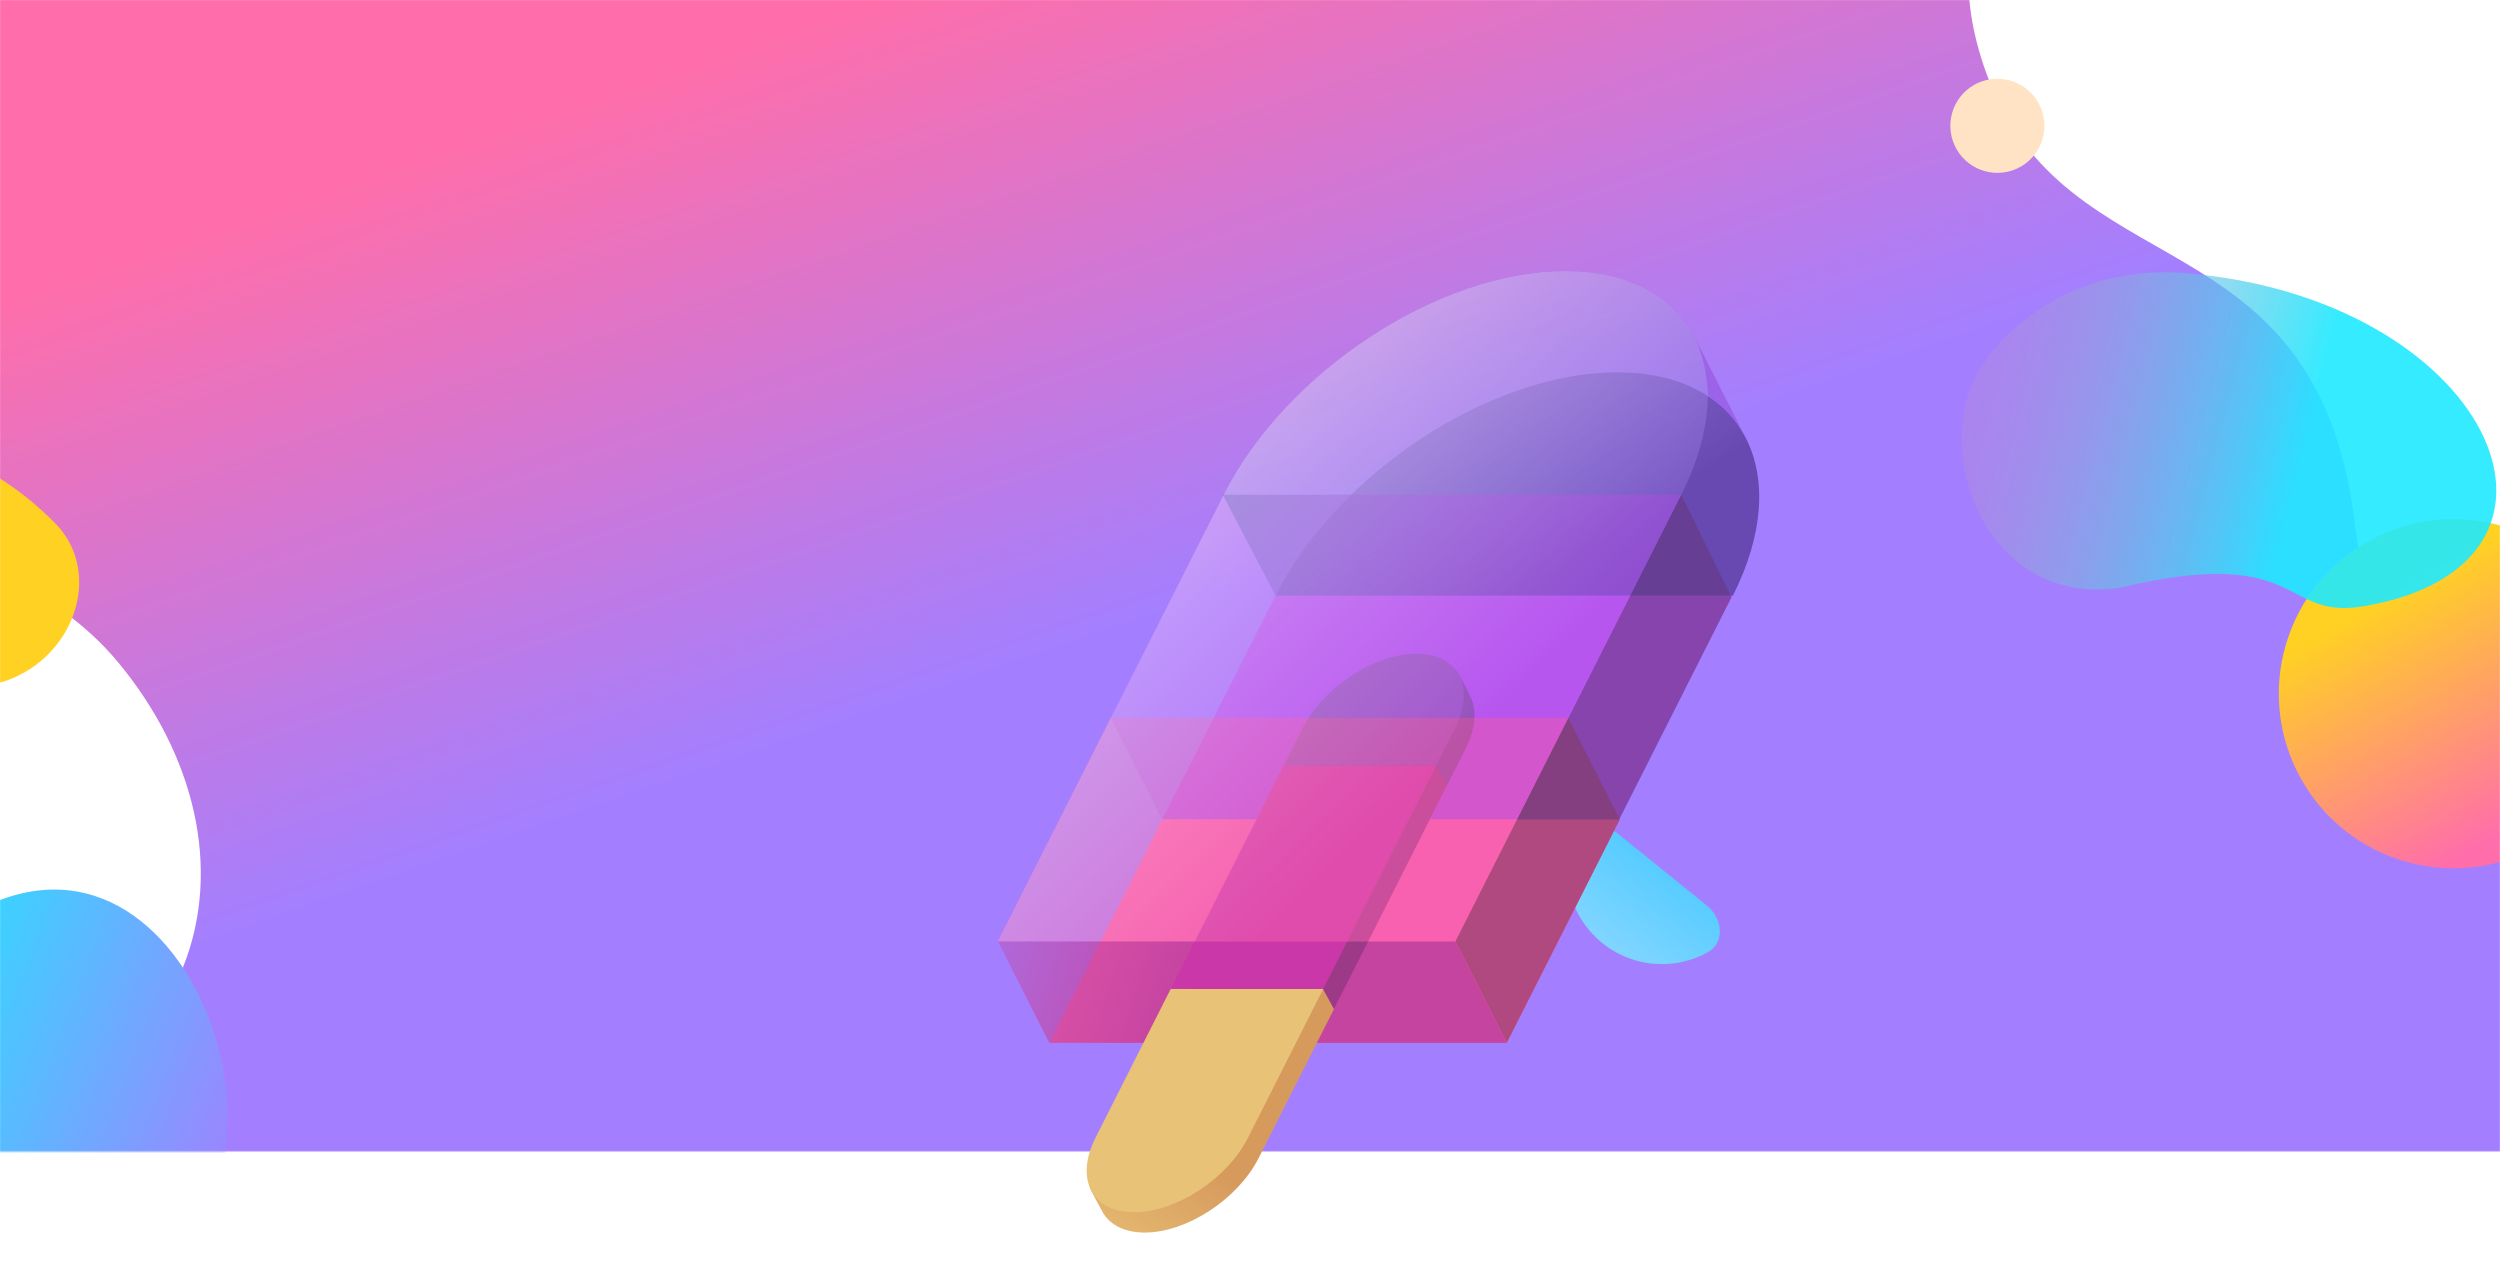 <svg width="1920" height="971" viewBox="0 0 1920 971" fill="none" xmlns="http://www.w3.org/2000/svg">
<rect x="0" y="0" width="1920" height="971" fill="#333333" stroke="none"/>
<g clip-path="url(#clip0)">
<rect width="1920" height="971" fill="white"/>
<mask id="mask0" mask-type="alpha" maskUnits="userSpaceOnUse" x="-1" y="-1" width="1921" height="886">
<rect x="-0.18" y="-0.217" width="1920.18" height="884.753" fill="url(#paint0_linear)"/>
</mask>
<g mask="url(#mask0)">
<rect x="-0.18" y="-0.217" width="1920.18" height="884.753" fill="url(#paint1_linear)"/>
<path opacity="0.9" d="M1310.77 695.36C1323.07 705.284 1325.08 723.981 1311.21 731.545V731.545C1302.81 736.125 1293.59 739.006 1284.07 740.023C1274.56 741.039 1264.94 740.172 1255.76 737.47C1246.58 734.768 1238.02 730.285 1230.57 724.276C1223.13 718.267 1216.94 710.851 1212.36 702.449C1207.78 694.048 1204.89 684.827 1203.88 675.313C1202.86 665.798 1203.73 656.177 1206.43 646.997V646.997C1210.89 631.838 1229.59 629.859 1241.89 639.782L1276.33 667.571L1310.77 695.36Z" fill="url(#paint2_linear)"/>
<path d="M1807.51 394.415C1830.68 621.374 2062.39 599.2 2106.94 499.743C2141.15 423.373 2244.75 230.603 2157 52.349C1941.04 -306.77 1418.92 -232.009 1526.03 57.661C1587.06 222.706 1775.15 164.016 1807.51 394.415Z" fill="url(#paint3_linear)"/>
<g style="mix-blend-mode:multiply">
<circle cx="1884.23" cy="532.745" r="134.08" transform="rotate(16.064 1884.23 532.745)" fill="url(#paint4_linear)"/>
</g>
<g style="mix-blend-mode:darken" opacity="0.9">
<path d="M1628.72 451.235C1523.81 467.308 1481.48 343.37 1521.48 281.79C1547.42 241.844 1605.78 200.877 1686.26 210.49C1917.1 233.988 2001.73 434.293 1814.89 465.661C1751.52 476.301 1769.48 417.669 1628.72 451.235Z" fill="url(#paint5_linear)"/>
</g>
<g style="mix-blend-mode:overlay">
<ellipse rx="36.131" ry="36.152" transform="matrix(0.991 -0.131 0.131 0.991 1533.99 96.618)" fill="#FFE3C4"/>
</g>
<path d="M-113.607 899.723C174.131 859.898 208.987 650.542 90.248 508.076C-0.929 398.682 -230.111 359.264 -488.395 431.335C-1019.37 653.06 -1026.54 1212.08 -616.452 1164.3C-382.795 1137.07 -508.873 929.287 -113.607 899.723Z" fill="url(#paint6_linear)"/>
<g style="mix-blend-mode:darken">
<path d="M-202.904 573.238C-211.54 578.795 -221.507 582.04 -231.775 582.232V582.232C-268.034 582.909 -294.28 547.6 -279.228 514.605C-201.326 343.838 -69.562 289.288 42.115 401.621C73.508 433.198 63.154 484.282 27.389 510.806V510.806C15.79 519.409 2.133 524.954 -12.203 526.688C-122.522 540.027 -141.252 533.566 -202.904 573.238Z" fill="url(#paint7_linear)"/>
</g>
<g style="mix-blend-mode:multiply">
<path d="M77.835 981.1C-46.413 994.165 -131.031 739.946 0.954 690.884C168.161 628.728 253.665 962.612 77.835 981.1Z" fill="url(#paint8_linear)"/>
</g>
</g>
<path opacity="0.9" d="M1330.8 457.592L979.476 457.592C1027.37 362.857 1144.86 286.001 1241.89 285.958C1338.88 285.915 1378.69 362.857 1330.8 457.592Z" fill="url(#paint9_linear)"/>
<path opacity="0.4" d="M1342.88 340.5L1338.56 332.005C1331.12 320.295 1318.4 308.995 1311.82 304.025C1310.77 284.463 1306.2 269.563 1302.54 261.143L1299.57 255.296C1300.39 256.607 1301.42 258.573 1302.54 261.143L1338.56 332.005C1340.37 334.841 1341.86 337.701 1342.88 340.5Z" fill="#8B3ACD"/>
<path d="M939.031 379.889L1290.68 379.889L1250.31 458.087L979.952 458.087L939.031 379.889Z" fill="url(#paint10_linear)"/>
<path d="M979.476 457.59L1330.14 457.59L1243.29 629.146L892.744 629.146L979.476 457.59Z" fill="#B756EF"/>
<path d="M892.73 629.181L1244.05 629.181L1157.32 800.737L805.999 800.737L892.73 629.181Z" fill="#F761AF"/>
<path d="M1204.41 551.39L1117.68 722.947L1157.2 800.947L1244.02 629.345L1204.41 551.39Z" fill="#B0497F"/>
<path d="M1117.68 722.946L766.356 722.946L805.864 800.947L1157.2 800.947L1117.68 722.946Z" fill="url(#paint11_linear)"/>
<path d="M994.113 603.48L1008.56 574.899C1024.53 543.32 1063.71 517.691 1096.04 517.676C1108.59 517.671 1112.24 508.466 1118.46 515.038C1120.61 517.318 1128.38 532.988 1129.67 535.872C1134.26 546.085 1133.3 559.787 1125.68 574.847L1111.23 603.429L994.113 603.48Z" fill="#774E8D"/>
<path d="M907.348 775.037L994.079 603.48L1102.93 587.886L1111.2 603.429L1024.47 774.986L907.348 775.037Z" fill="#9D3A87"/>
<path d="M1024.46 774.988L966.632 889.382C950.668 920.96 911.488 946.59 879.157 946.604C863.773 946.611 852.702 940.816 847.044 931.337C846.165 929.864 838.116 914.864 837.503 913.221C833.766 903.218 842.326 903.65 849.514 889.433L907.346 774.988L1016.08 759.549L1024.46 774.988Z" fill="url(#paint12_linear)"/>
<path d="M1016.28 759.4L958.446 873.793C942.482 905.372 903.302 931.001 870.971 931.016C838.64 931.03 825.363 905.423 841.327 873.845L899.159 759.4L1016.28 759.4Z" fill="#E8C377"/>
<path d="M985.893 587.891L1103.01 587.84L1016.28 759.396L899.162 759.448L985.893 587.891Z" fill="#C937A8"/>
<path d="M985.927 587.893L1000.38 559.311C1016.34 527.733 1055.52 502.103 1087.85 502.089C1120.18 502.075 1133.46 527.682 1117.5 559.26L1103.05 587.842L985.927 587.893V587.893Z" fill="#8E58AD"/>
<path opacity="0.2" d="M1329.82 458.645L1291.16 379.798L1204.43 551.355L853.103 551.355L892.4 629.303L964.521 629.303L986.111 588.17L1103.07 588.17L1111.41 602.96L1098.42 629.303L1243.62 629.303L1329.82 458.645Z" fill="#971EDC"/>
<g opacity="0.5">
<path d="M1329.82 458.645L1291.16 379.798L1204.43 551.355L853.103 551.355L892.4 629.303L1243.62 629.303L1329.82 458.645Z" fill="#5C3D6D"/>
<path d="M1291.16 379.801L939.833 379.801C987.726 285.066 1105.22 208.21 1202.24 208.167C1299.23 208.124 1339.05 285.066 1291.16 379.801Z" fill="#8967DB"/>
<path d="M939.834 379.798L1291.16 379.798L1204.43 551.355L853.103 551.355L939.834 379.798Z" fill="#B756EF"/>
<path d="M853.087 551.392L1204.41 551.392L1117.68 722.948L766.356 722.948L853.087 551.392Z" fill="#F761AF"/>
<g style="mix-blend-mode:overlay">
<path d="M1291.16 379.801L939.833 379.801C987.726 285.066 1105.22 208.21 1202.24 208.167C1299.23 208.124 1339.05 285.066 1291.16 379.801Z" fill="#8967DB"/>
<path d="M939.834 379.798L1291.16 379.798L1204.43 551.355L853.103 551.355L939.834 379.798Z" fill="#B756EF"/>
<path d="M853.087 551.392L1204.41 551.392L1117.68 722.948L766.356 722.948L853.087 551.392Z" fill="#F761AF"/>
</g>
<path d="M1291.16 379.801L1291.15 379.801L1204.42 551.355L1204.28 551.39L1204.41 551.39L1117.68 722.946L766.355 722.946L853.086 551.39L853.193 551.39L853.101 551.355L939.832 379.799L939.834 379.799C987.728 285.065 1105.22 208.21 1202.24 208.167C1299.23 208.124 1339.05 285.066 1291.16 379.801Z" fill="url(#paint13_linear)"/>
</g>
</g>
<defs>
<linearGradient id="paint0_linear" x1="782.961" y1="509.039" x2="613.453" y2="17.831" gradientUnits="userSpaceOnUse">
<stop stop-color="#A37FFF"/>
<stop offset="1" stop-color="#FF6EAA"/>
</linearGradient>
<linearGradient id="paint1_linear" x1="782.961" y1="509.039" x2="613.453" y2="17.831" gradientUnits="userSpaceOnUse">
<stop stop-color="#A37FFF"/>
<stop offset="1" stop-color="#FF6EAA"/>
</linearGradient>
<linearGradient id="paint2_linear" x1="1252.42" y1="600.404" x2="1066.23" y2="863.031" gradientUnits="userSpaceOnUse">
<stop stop-color="#36CFFF"/>
<stop offset="1" stop-color="white"/>
</linearGradient>
<linearGradient id="paint3_linear" x1="2068.13" y1="513.623" x2="1727.57" y2="644.696" gradientUnits="userSpaceOnUse">
<stop stop-color="white"/>
<stop offset="1" stop-color="white"/>
</linearGradient>
<linearGradient id="paint4_linear" x1="1688.87" y1="602.662" x2="1832.79" y2="743.937" gradientUnits="userSpaceOnUse">
<stop stop-color="#FFD123"/>
<stop offset="1" stop-color="#FF6EAA"/>
</linearGradient>
<linearGradient id="paint5_linear" x1="1765.87" y1="358.474" x2="1417.16" y2="266.876" gradientUnits="userSpaceOnUse">
<stop stop-color="#1FE9FF"/>
<stop offset="1" stop-color="#FF6EAA" stop-opacity="0"/>
</linearGradient>
<linearGradient id="paint6_linear" x1="97.976" y1="591.623" x2="198.719" y2="1327.17" gradientUnits="userSpaceOnUse">
<stop stop-color="white"/>
<stop offset="1" stop-color="white"/>
</linearGradient>
<linearGradient id="paint7_linear" x1="-122.544" y1="354.703" x2="-486.812" y2="520.047" gradientUnits="userSpaceOnUse">
<stop stop-color="#FFD123"/>
<stop offset="1" stop-color="#FF6EAA"/>
</linearGradient>
<linearGradient id="paint8_linear" x1="127.911" y1="1069.08" x2="-178.185" y2="952.752" gradientUnits="userSpaceOnUse">
<stop stop-color="#A37FFF"/>
<stop offset="1" stop-color="#1FE9FF"/>
</linearGradient>
<linearGradient id="paint9_linear" x1="1161.54" y1="457.747" x2="979.398" y2="181.395" gradientUnits="userSpaceOnUse">
<stop stop-color="#6244A9"/>
<stop offset="1" stop-color="#7961B2" stop-opacity="0"/>
</linearGradient>
<linearGradient id="paint10_linear" x1="825.528" y1="355.378" x2="1089.85" y2="606.433" gradientUnits="userSpaceOnUse">
<stop stop-color="#3865A8"/>
<stop offset="1" stop-color="#8B39CB" stop-opacity="0"/>
</linearGradient>
<linearGradient id="paint11_linear" x1="883.78" y1="850.672" x2="650.87" y2="779.178" gradientUnits="userSpaceOnUse">
<stop stop-color="#C444A0"/>
<stop offset="1" stop-color="#C444A0" stop-opacity="0"/>
</linearGradient>
<linearGradient id="paint12_linear" x1="924.486" y1="893.642" x2="865.415" y2="989.897" gradientUnits="userSpaceOnUse">
<stop stop-color="#D79A5D"/>
<stop offset="1" stop-color="#E8C377"/>
</linearGradient>
<linearGradient id="paint13_linear" x1="784.304" y1="289.036" x2="1090.86" y2="600.601" gradientUnits="userSpaceOnUse">
<stop stop-color="white"/>
<stop offset="1" stop-color="white" stop-opacity="0"/>
</linearGradient>
<clipPath id="clip0">
<rect width="1920" height="971" fill="white"/>
</clipPath>
</defs>
</svg>
